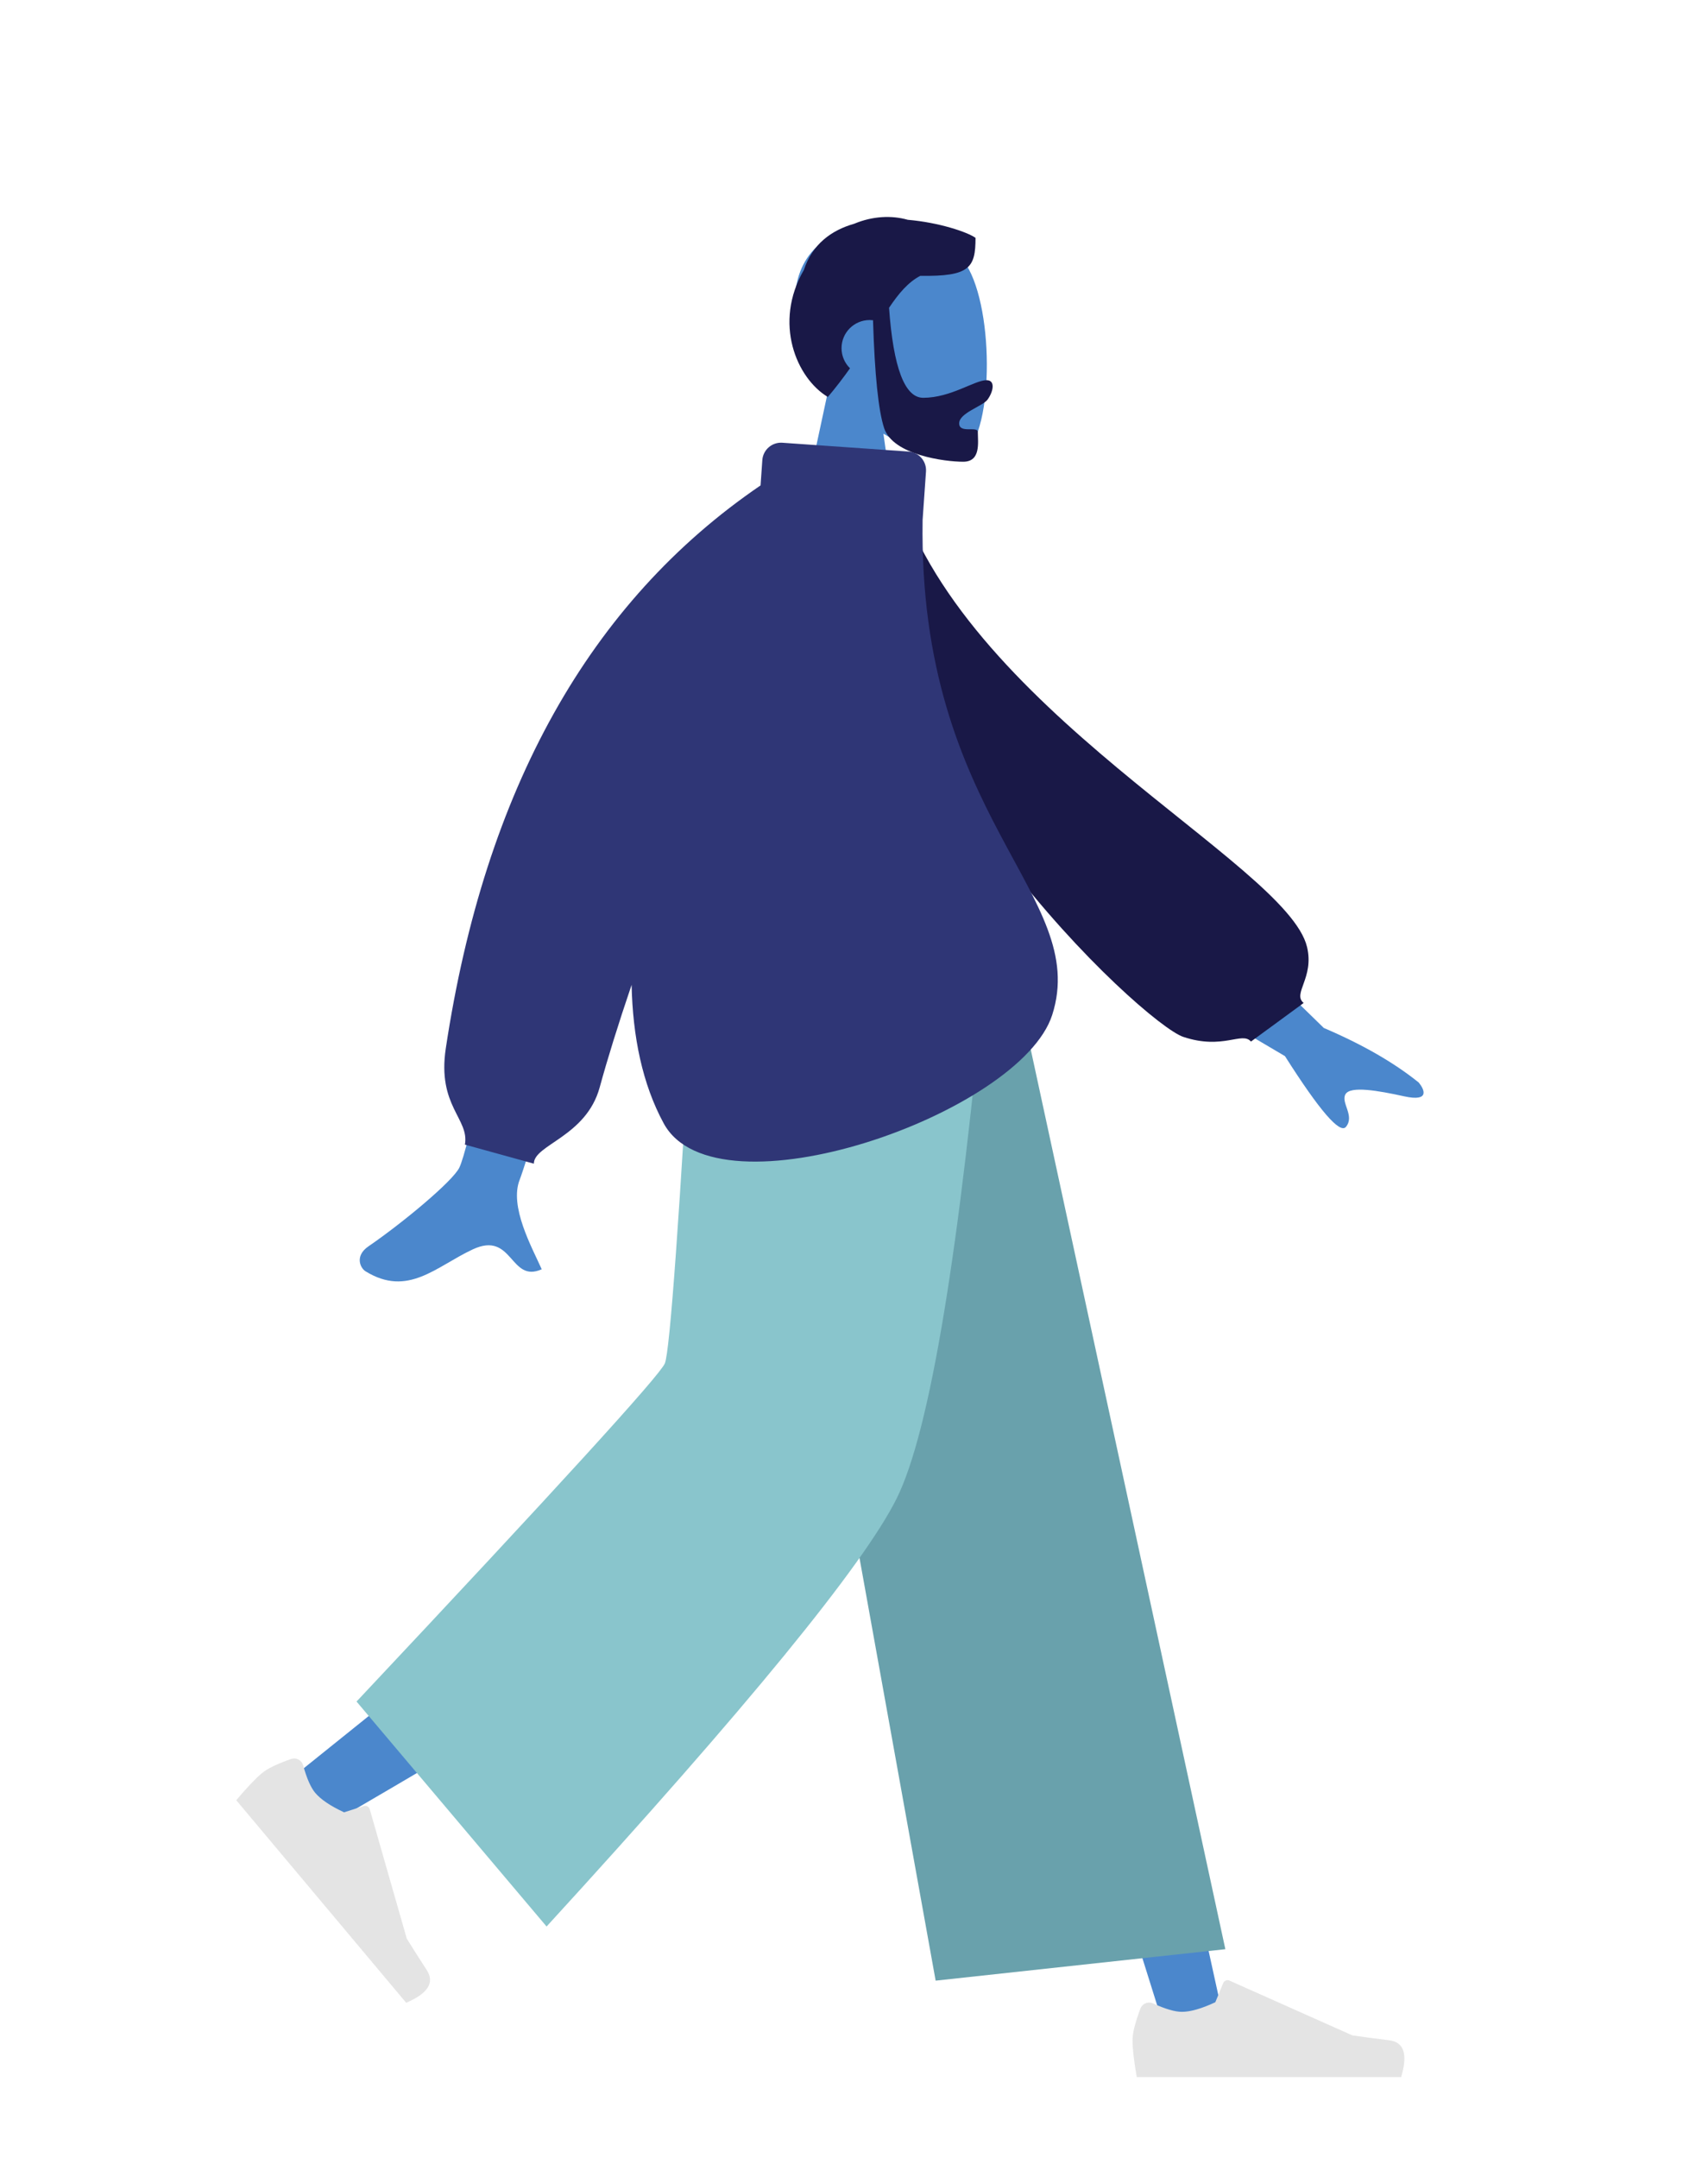 <?xml version="1.0" encoding="UTF-8"?>
<svg width="380px" height="480px" viewBox="0 0 380 480" version="1.1" xmlns="http://www.w3.org/2000/svg" xmlns:xlink="http://www.w3.org/1999/xlink">
    <!-- Generator: Sketch 52.4 (67378) - http://www.bohemiancoding.com/sketch -->
    <title>humaaans/standing-2</title>
    <desc>Created with Sketch.</desc>
    <g id="humaaans/standing-2" stroke="none" stroke-width="1" fill="none" fill-rule="evenodd">
        <g id="humaaan-8" transform="translate(34, 18)">
            <g id="Head/Front/Short-Beard" transform="translate(85.439, 0)">
                <g id="Head" stroke-width="1" transform="translate(56.316, 32.33)" fill="#4b87cc">
                    <path d="M8.617,35.97 C3.811,30.329 0.559,23.416 1.102,15.67 C2.668,-6.648 33.736,-1.739 39.78,9.526 C45.823,20.79 45.105,49.363 37.294,51.377 C34.179,52.18 27.544,50.213 20.791,46.142 L25.029,76.131 L0,76.131 L8.617,35.97 Z"></path>
                </g>
                <path d="M78.358,50.465 C79.316,63.811 81.851,70.484 85.961,70.484 C92.128,70.484 97.36,66.569 100.065,66.569 C102.038,66.569 101.597,69.037 100.29,70.867 C99.211,72.377 93.959,73.832 93.959,76.173 C93.959,78.514 98.109,76.703 98.109,78.091 C98.109,80.388 98.838,84.705 94.853,84.705 C90.819,84.705 79.255,83.235 77.273,77.249 C75.994,73.385 75.167,65.38 74.792,53.232 C74.547,53.203 74.298,53.188 74.046,53.188 C70.59,53.188 67.788,55.989 67.788,59.445 C67.788,61.199 68.51,62.785 69.673,63.921 C68.225,65.965 66.603,68.1 64.743,70.303 C57.758,66.112 52.575,53.844 59.404,42.058 C61.291,36.285 65.565,33.201 70.612,31.769 C74.7,30.059 78.944,29.866 82.526,30.891 C89.549,31.494 95.82,33.635 97.597,34.907 C97.597,41.555 96.309,43.528 85.306,43.354 C82.602,44.782 80.523,47.241 78.358,50.465 Z" id="Hair" fill="#191847"></path>
            </g>
            <g id="Bottom/Standing/Baggy-Pants" transform="translate(0, 194.764)">
                <polygon id="Leg" fill="#4b87cc" points="139.748 0 190.935 129.556 225.266 239.084 238.823 239.084 186.338 5.30873359e-13"></polygon>
                <path d="M129.441,0 C128.896,45.527 120.947,106.821 119.677,109.659 C118.83,111.551 89.602,135.61 31.992,181.837 L41.329,191.829 C109.303,152.195 144.863,129.736 148.009,124.449 C152.727,116.52 168.088,43.555 180.421,0 L129.441,0 Z" id="Leg" fill="#4b87cc"></path>
                <g id="Accessories/Shoe/Flat-Sneaker" transform="translate(53.709, 197.107) rotate(50) translate(-53.709, -197.107) translate(21.901, 176.249)" fill="#E4E4E4">
                    <path d="M2.793,26.492 C1.626,29.606 1.043,31.937 1.043,33.483 C1.043,35.364 1.356,38.108 1.983,41.716 C4.164,41.716 23.772,41.716 60.804,41.716 C62.333,36.662 61.45,33.934 58.157,33.531 C54.864,33.128 52.128,32.765 49.949,32.44 L22.61,20.252 C22.084,20.017 21.467,20.254 21.233,20.78 C21.229,20.789 21.225,20.798 21.221,20.807 L19.464,25.07 C16.415,26.492 13.938,27.204 12.032,27.204 C10.483,27.204 8.344,26.578 5.615,25.327 L5.615,25.327 C4.568,24.847 3.33,25.307 2.85,26.354 C2.83,26.399 2.81,26.445 2.793,26.492 Z" id="shoe"></path>
                </g>
                <g id="Accessories/Shoe/Flat-Sneaker" transform="translate(216.922, 207.536)" fill="#E4E4E4">
                    <path d="M2.793,26.492 C1.626,29.606 1.043,31.937 1.043,33.483 C1.043,35.364 1.356,38.108 1.983,41.716 C4.164,41.716 23.772,41.716 60.804,41.716 C62.333,36.662 61.45,33.934 58.157,33.531 C54.864,33.128 52.128,32.765 49.949,32.44 L22.61,20.252 C22.084,20.017 21.467,20.254 21.233,20.78 C21.229,20.789 21.225,20.798 21.221,20.807 L19.464,25.07 C16.415,26.492 13.938,27.204 12.032,27.204 C10.483,27.204 8.344,26.578 5.615,25.327 L5.615,25.327 C4.568,24.847 3.33,25.307 2.85,26.354 C2.83,26.399 2.81,26.445 2.793,26.492 Z" id="shoe"></path>
                </g>
                <polygon id="Pant" fill="#69A1AC" points="174.164 227.803 238.619 220.807 190.85 2.84217094e-14 133.119 2.84217094e-14"></polygon>
                <path d="M45.324,165.717 L87.603,215.76 C132.135,167.124 158.097,135.389 165.489,120.555 C172.882,105.72 179.527,65.536 185.426,0 L120.432,0 C117.21,57.655 115.038,87.824 113.916,90.507 C112.794,93.19 89.93,118.26 45.324,165.717 Z" id="Pant" fill="#89C5CC"></path>
            </g>
            <g id="Body/Turtle-Neck" transform="translate(22.923, 85.404)">
                <path d="M208.05,96.426 L237.594,125.247 C246.189,128.914 253.233,132.962 258.723,137.393 C259.958,138.882 261.302,141.736 255.493,140.459 C249.683,139.182 243.516,138.1 242.424,139.989 C241.332,141.879 244.549,144.773 242.531,147.246 C241.186,148.894 236.662,143.651 228.959,131.517 L198.238,113.405 L208.05,96.426 Z M63.585,70.343 L86.422,70.429 C69.029,126.78 59.796,156.285 58.723,158.943 C56.31,164.924 61.417,174.032 63.601,178.927 C56.488,182.109 57.246,170.322 48.273,174.497 C40.084,178.307 33.854,185.21 24.392,179.372 C23.229,178.654 21.954,175.952 25.034,173.84 C32.708,168.578 43.765,159.37 45.26,156.339 C47.297,152.205 53.405,123.54 63.585,70.343 Z" id="Skin" fill="#4b87cc"></path>
                <path d="M128.034,10.131 L136.883,7.804 C155.412,56.592 231.109,84.33 237.209,102.641 C239.446,109.356 234.813,113.254 237.545,115.12 L226.616,124.69 C224.437,122.556 220.586,127.145 211.516,124.964 C202.445,122.783 133.217,69.366 128.034,10.131 Z" id="Clothes-Back" fill="#191847" transform="translate(182.938, 66.686) rotate(5) translate(-182.938, -66.686) "></path>
                <path d="M148.342,12.237 C147.302,78.721 185.735,95.68 177.175,122.351 C170.105,144.375 102.441,168.051 90.732,146.462 C85.992,137.723 83.842,127.154 83.598,115.663 C80.605,124.491 78.239,132.091 76.498,138.463 C73.494,149.455 61.85,151.202 61.85,155.437 L46.51,151.202 C47.55,145.449 40.318,142.648 42.257,129.796 C50.945,72.21 74.289,30.467 112.288,4.569 L112.681,-1.053 C112.842,-3.351 114.835,-5.084 117.133,-4.923 L145.223,-2.959 C147.521,-2.799 149.254,-0.805 149.093,1.493 L148.342,12.237 Z" id="Clothes-Front" fill="#2F3676"></path>
            </g>
        </g>
    </g>
</svg>